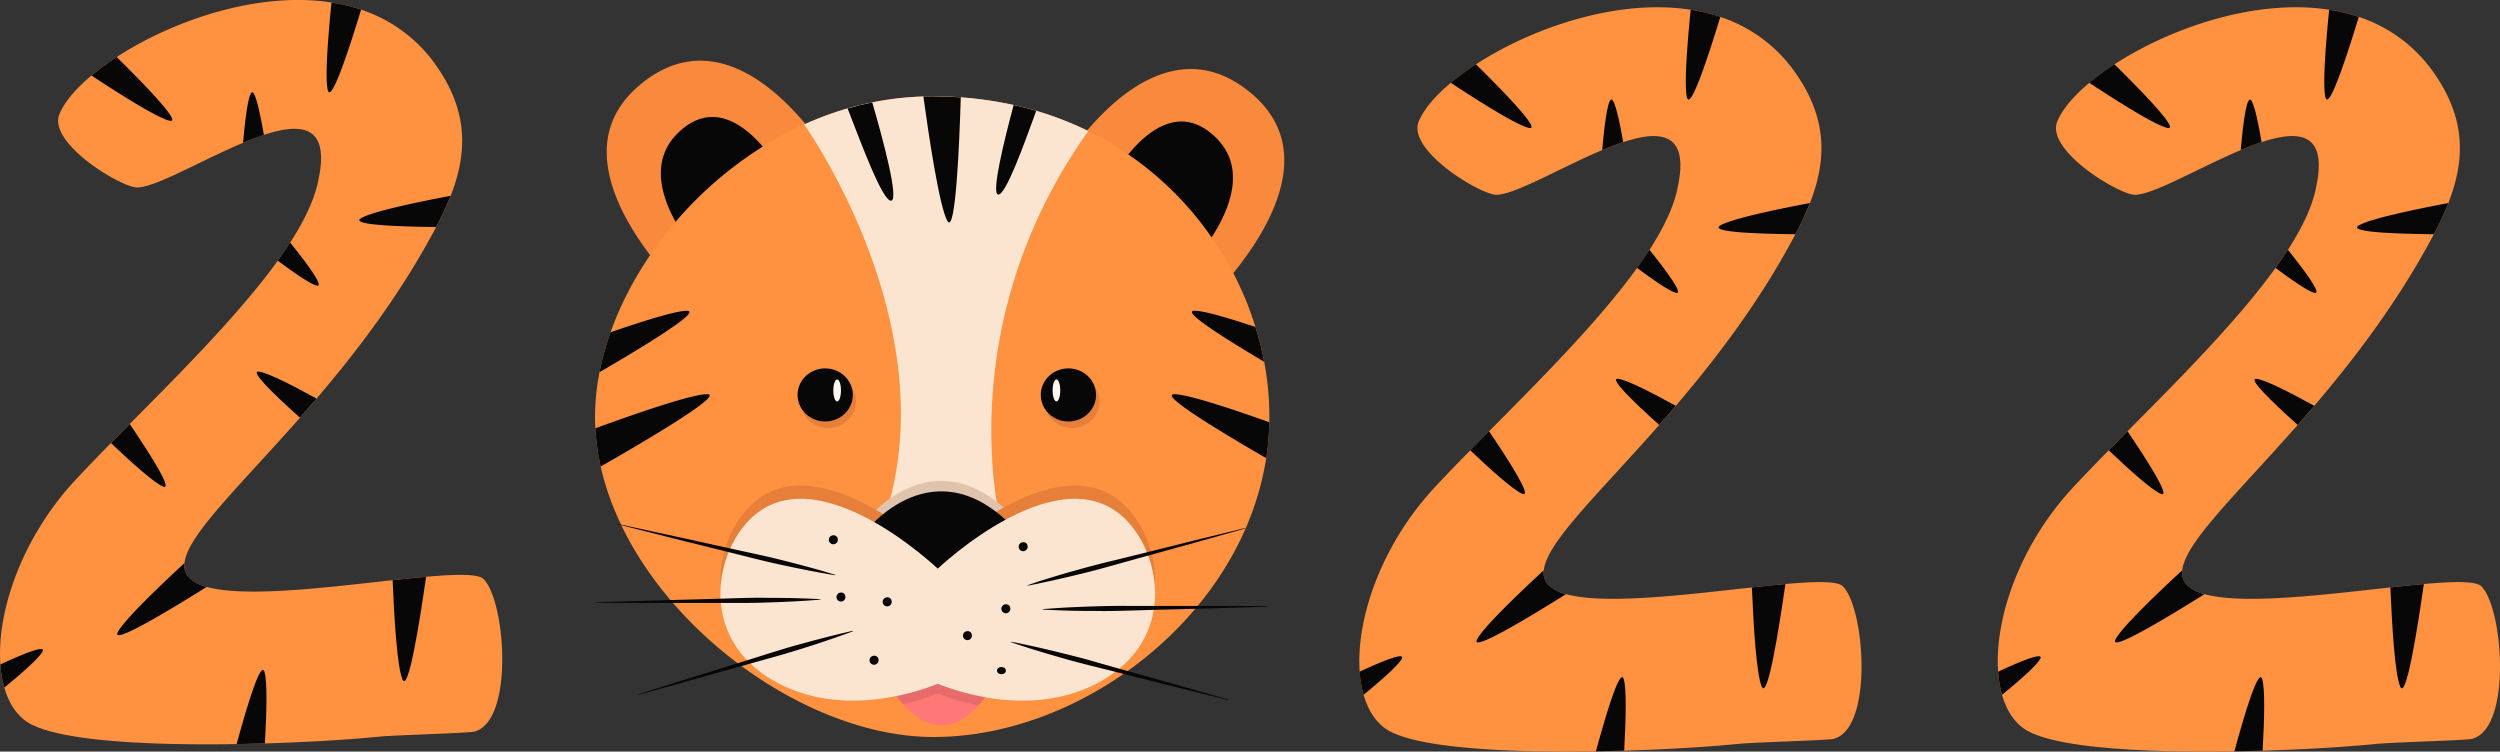 <svg xmlns="http://www.w3.org/2000/svg" width="1080" height="324.68" viewBox="0 0 1080 324.68"><rect x="0" y="0" width="1080" height="324.68" fill="#333333" stroke="none"/><g id="Слой_2" data-name="Слой 2"><g id="tiger04_517025248"><g id="tiger04_517025248-2" data-name="tiger04_517025248"><path d="M530.27 121.05a123.35 123.35.0 0 0-11.73-18.14 133.14 133.14.0 0 0-36-32.09 140.33 140.33.0 0 0-17.29-9C479 43.86 509 13.63 540.71 40.46 569.66 64.94 547.82 100.35 530.27 121.05z" fill="#f9893d"/><path d="M351.05 57.42A154.27 154.27.0 0 0 333.19 66a160.59 160.59.0 0 0-37.68 29.08 148.43 148.43.0 0 0-13.66 16.46c-16.27-21.05-32-52.39-5.65-74.66C307.47 10.4 337.08 39.39 351.05 57.42z" fill="#f9893d"/><path d="M548.37 180c0 .81.0 1.61.0 2.41A117 117 0 0 1 547 197.92c-10.56 68-79.6 120.8-144.28 120.46-58.75-.33-129.35-54.8-143.22-116.85a100.31 100.31.0 0 1-2.3-16.51c-.1-1.67-.14-3.35-.14-5A99.91 99.91.0 0 1 259 160.78a120.21 120.21.0 0 1 4.75-17.23c13-36.56 43.92-71.86 83.67-89.77a140.8 140.8.0 0 1 18.76-6.92q5.25-1.53 10.65-2.62a131.2 131.2.0 0 1 22.09-2.57c1.27.0 2.54-.05 3.81-.05q6.32.0 12.35.44a159.54 159.54.0 0 1 22.84 3.31c3.32.74 6.58 1.57 9.75 2.51a143.09 143.09.0 0 1 22.48 8.73 140.88 140.88.0 0 1 72.21 84.66 136.33 136.33.0 0 1 3.76 15A127.2 127.2.0 0 1 548.37 180z" fill="#ff9240"/><path d="M523.41 102.55a139.56 139.56.0 0 0-36-35.86c8.56-10.45 22.68-21.61 37.45-7.64C538.49 71.91 531.72 89.7 523.41 102.55z" fill="#070707"/><path d="M428 297.64a57.59 57.59.0 0 1-5.38 7.17c-13.87 15.48-26.08 6.7-32.51-.57a42.35 42.35.0 0 1-4.82-6.6s-3.86-12.74-4-13.26c0-.21 10.81-3.71 22.51-5.69l2.49-.4C423.57 275.75 441.19 277.17 428 297.64z" fill="#ff7878"/><path d="M428 297.64a57.59 57.59.0 0 1-5.38 7.17 101.58 101.58.0 0 1-17.53-5.26c-1.23-.5-1.89-.81-1.89-.81l.63-20.05 2.49-.4C423.57 275.75 441.19 277.17 428 297.64z" fill="#e86b6b"/><path d="M407 298.74s-.66.31-1.87.81a101.64 101.64.0 0 1-15 4.69 42.35 42.35.0 0 1-4.82-6.6s-3.86-12.74-4-13.26c0-.21 10.81-3.71 22.51-5.69l2.49-.4z" fill="#e86b6b"/><path d="M329.53 63.33a164.53 164.53.0 0 0-37.68 32.49c-6.76-12.23-10.6-27.39 1.4-38.73C307.37 43.75 320.88 53.33 329.53 63.33z" fill="#070707"/><path d="M433 228.9s-84.86 84.26-52.74.0S347.4 53.78 347.4 53.78a134.26 134.26.0 0 1 55.31-12.16c25.64.0 48.2 5.56 67.42 15C408.68 143.05 433 228.9 433 228.9z" fill="#fce5d0"/><path d="M373.81 225.24s30-39.4 65.82.0-65.77 17.89-65.82 16.51S373.81 225.24 373.81 225.24z" fill="#e0c3ad"/><path d="M404.74 240.3s54.68-52.43 83.17-19.86c14.93 17.06 18.77 52.05-14.08 69.12s-70.6-.68-70.6-.68z" fill="#e57f39"/><path d="M405.47 240.3s-54.67-52.43-83.17-19.86c-14.93 17.06-18.77 52.05 14.08 69.12s70.6-.68 70.6-.68z" fill="#e57f39"/><path d="M415.06 42.06c-.61 20.35-2.25 59.37-5.76 53.43s-8.23-37.95-10.4-53.82c1.27.0 2.54-.05 3.81-.05Q409 41.62 415.06 42.06z" fill="#070707"/><path d="M548.35 182.41A117 117 0 0 1 547 197.92c-18.27-10.55-46.24-27.33-39.9-27.61C512.55 170.07 532.72 176.83 548.35 182.41z" fill="#070707"/><path d="M546.1 156.26c-16.93-10-35.57-21.75-30.28-22 3.83-.17 14.88 3.1 26.52 7A136.33 136.33.0 0 1 546.1 156.26z" fill="#070707"/><path d="M259.49 201.53a100.31 100.31.0 0 1-2.3-16.51c15.86-5.79 42.13-15 48.48-14.71C312.79 170.62 276.55 191.81 259.49 201.53z" fill="#070707"/><path d="M259 160.78a120.21 120.21.0 0 1 4.75-17.23c13.86-4.8 28.65-9.47 33.2-9.27C303.05 134.55 277.2 150.2 259 160.78z" fill="#070707"/><path d="M385 86.7c-3.68.51-13.06-25-18.83-39.84q5.25-1.53 10.65-2.62C381.35 59.87 388.48 86.21 385 86.7z" fill="#070707"/><path d="M447.65 47.88c-5.46 15-13.25 36.65-16.46 36.17-3-.45 2.47-22.93 6.71-38.68C441.22 46.11 444.48 46.94 447.65 47.88z" fill="#070707"/><path d="M373.81 229.77s30-39.4 65.82.0-65.77 17.89-65.82 16.51S373.81 229.77 373.81 229.77z" fill="#070707"/><path d="M404.74 246s54.68-52.43 83.17-19.86c14.93 17.06 18.77 52.05-14.08 69.12s-70.6-.68-70.6-.68z" fill="#fce5d0"/><path d="M405.47 246s-54.67-52.43-83.17-19.86c-14.93 17.06-18.77 52.05 14.08 69.12s70.6-.68 70.6-.68z" fill="#fce5d0"/><path d="M530.47 302.42l-14.7-3.65L508.65 297l-7.94-2-17.25-4.36-8.77-2.2c-2.9-.7-5.74-1.44-8.49-2.15s-5.39-1.45-7.89-2.18l-3.64-1.05-3.4-1c-2.18-.64-4.17-1.26-5.93-1.81s-3.3-1.05-4.56-1.47-2.25-.73-2.93-1l-1-.35a.1.1.0 0 1-.06-.13.11.11.0 0 1 .12-.07l1.07.2c.7.13 1.72.35 3 .62s2.88.59 4.68 1 3.84.86 6.05 1.38l3.45.82 3.68.91c2.53.61 5.19 1.3 7.93 2s5.57 1.53 8.43 2.36l8.7 2.47 17.13 4.8 7.89 2.22 7.05 2 14.57 4.15a.11.11.0 0 1 .07.13A.11.11.0 0 1 530.47 302.42z" fill="#070707"/><path d="M547.46 262.1l-15.14.46-7.33.22-8.19.21-17.79.46-9 .26c-3 .1-5.92.16-8.76.22s-5.58.05-8.19.0h-3.79l-3.54-.05c-2.27.0-4.36-.1-6.2-.15s-3.46-.11-4.79-.18l-3.08-.14-1.08-.07a.1.1.0 0 1-.1-.11.11.11.0 0 1 .09-.1l1.09-.09 3.07-.22c1.33-.1 2.94-.2 4.78-.31s3.93-.21 6.2-.3l3.54-.14 3.79-.13c2.6-.09 5.35-.14 8.18-.18s5.78.0 8.76.0h9 26 7.34l15.15.07a.1.1.0 0 1 .1.1A.09.09.0 0 1 547.46 262.1z" fill="#070707"/><path d="M537.69 228.38l-14.59 4.1-7.06 2-7.89 2.18L491 241.39l-8.71 2.44c-2.87.81-5.7 1.58-8.44 2.32s-5.41 1.4-7.94 2l-3.68.89-3.46.8c-2.21.52-4.25 1-6 1.36s-3.38.72-4.69 1l-3 .6-1.07.2a.1.1.0 0 1-.12-.08.11.11.0 0 1 .07-.12l1-.35c.67-.23 1.67-.55 2.93-1s2.79-.9 4.56-1.45 3.76-1.15 5.94-1.79l3.4-1 3.65-1c2.5-.72 5.15-1.43 7.9-2.15s5.6-1.42 8.5-2.12l8.77-2.16 17.27-4.29 7.95-2 7.13-1.74 14.71-3.6a.11.11.0 0 1 .13.08A.1.1.0 0 1 537.69 228.38z" fill="#070707"/><path d="M275.45 3e2l14.45-4.54 7-2.2 7.82-2.43 17-5.27 8.62-2.7c2.84-.91 5.65-1.75 8.37-2.59s5.36-1.56 7.87-2.24l3.66-1 3.42-.91c2.2-.58 4.22-1.09 6-1.54s3.36-.83 4.66-1.12 2.3-.55 3-.7l1.06-.23a.11.11.0 0 1 .13.08.11.11.0 0 1-.07.12l-1 .38c-.66.25-1.65.6-2.9 1.05s-2.76 1-4.51 1.59-3.72 1.27-5.88 2l-3.37 1.1L347.15 280c-2.48.79-5.11 1.59-7.83 2.39s-5.55 1.6-8.42 2.38l-8.71 2.43L305.06 292l-7.88 2.22-7.07 2-14.6 4a.11.11.0 0 1-.13-.07A.12.12.0 0 1 275.45 3e2z" fill="#070707"/><path d="M257.44 260.19l15.14-.47 7.33-.23 8.19-.23 17.79-.48 9-.27c3-.11 5.92-.17 8.75-.24s5.59-.06 8.19.0h3.79l3.55.05c2.27.0 4.35.09 6.2.14s3.46.11 4.78.17l3.08.14 1.09.07a.1.1.0 0 1 .1.11.11.11.0 0 1-.1.1l-1.08.09-3.08.23c-1.32.1-2.93.2-4.77.31s-3.93.21-6.2.31l-3.54.15-3.79.13c-2.6.09-5.35.15-8.19.19s-5.77.0-8.75.0h-9-17.8-8.19-7.33l-15.15-.05a.09.09.0 0 1-.1-.1A.11.11.0 0 1 257.44 260.19z" fill="#070707"/><path d="M266.35 226.23l14.81 3.2 7.17 1.54 8 1.76 17.37 3.83 8.84 1.92c2.92.61 5.78 1.26 8.55 1.88s5.43 1.29 8 1.94l3.68.94 3.43.9c2.19.58 4.2 1.14 6 1.63s3.33.94 4.6 1.33 2.28.66 2.95.88l1.05.32a.12.12.0 0 1 .07.13.11.11.0 0 1-.12.07l-1.08-.17-3-.52c-1.3-.22-2.89-.51-4.71-.85s-3.86-.74-6.08-1.2l-3.48-.71-3.71-.79c-2.54-.53-5.22-1.14-8-1.79s-5.61-1.36-8.5-2.1l-8.76-2.19-17.28-4.28-7.95-2-7.11-1.8-14.69-3.7a.09.09.0 0 1-.07-.12A.1.1.0 0 1 266.35 226.23z" fill="#070707"/><ellipse cx="357.85" cy="173.43" rx="11.94" ry="11.47" fill="#e57f39"/><ellipse cx="356.48" cy="170.61" rx="11.94" ry="11.47" fill="#070707"/><ellipse cx="361.65" cy="168.67" rx="1.65" ry="4.76" fill="#fff8f0"/><ellipse cx="463.06" cy="173.43" rx="11.94" ry="11.47" fill="#e57f39"/><ellipse cx="461.55" cy="170.61" rx="11.94" ry="11.47" fill="#070707"/><path d="M454.73 168.67c0 2.63.74 4.76 1.65 4.76s1.65-2.13 1.65-4.76-.74-4.77-1.65-4.77S454.73 166 454.73 168.67z" fill="#fff8f0"/><path d="M361.9 232.81a1.94 1.94.0 1 1-1.9-1.56A1.76 1.76.0 0 1 361.9 232.81z" fill="#070707"/><path d="M443.91 235.81a1.94 1.94.0 1 1-1.9-1.57A1.76 1.76.0 0 1 443.91 235.81z" fill="#070707"/><path d="M436.43 262.62a1.94 1.94.0 1 1-1.91-1.56A1.76 1.76.0 0 1 436.43 262.62z" fill="#070707"/><path d="M419.83 274.22a1.94 1.94.0 1 1-1.9-1.56A1.76 1.76.0 0 1 419.83 274.22z" fill="#070707"/><ellipse cx="432.62" cy="289.7" rx="1.91" ry="1.56" fill="#070707"/><path d="M379.51 284.84a1.95 1.95.0 1 1-1.91-1.56A1.77 1.77.0 0 1 379.51 284.84z" fill="#070707"/><path d="M385.17 259.61a1.95 1.95.0 1 1-1.91-1.56A1.77 1.77.0 0 1 385.17 259.61z" fill="#070707"/><path d="M365.2 257.55a1.94 1.94.0 1 1-1.9-1.56A1.76 1.76.0 0 1 365.2 257.55z" fill="#070707"/><path d="M204.76 316.07c-2.75.66-33.64 1.45-41.1 2.17-2.19.22-4.55.43-7 .63-11.66 1-26.46 1.82-42.17 2.3-4 .12-8.11.22-12.22.28-19.73.32-40-.05-56.69-1.63-3.88-.36-7.56-.8-11-1.31-11-1.61-19.53-4-23.8-7.29S3.6 303.08 1.86 297a48.5 48.5.0 0 1-1.7-10c-1.62-22.67 9.19-54.58 32.3-79.52 4.66-5 9.89-10.43 15.47-16.1 2.64-2.69 5.36-5.44 8.13-8.23C78 161 103.35 135.68 120 112.63c1.91-2.65 3.71-5.27 5.37-7.85 6.29-9.74 10.68-19 12.2-27.17 5-23.33-7.18-24.75-23.56-19.35-2.91 1-6 2.12-9 3.43C87.34 69.08 67.75 80.68 59.4 81c-6.58.27-39-19.11-33.71-31.76 2.17-5.17 7-10.92 13.84-16.61a111 111 0 0 1 10.89-8c24.11-15.7 61-28.51 92.75-23.56A76.59 76.59.0 0 1 156 4.18a63.8 63.8.0 0 1 33.19 25.24c13 19.19 12.73 36.63 5.51 55.16a127.08 127.08.0 0 1-5.89 12.76l-.39.73c-15.16 28.73-34 53.4-51.66 74.12q-3.61 4.23-7.15 8.25C103.2 210.38 81 231.17 79.69 243.24a7.59 7.59.0 0 0 2.15 6.46 16.77 16.77.0 0 0 7.48 3.85c16.78 4.68 52.22.16 80.29-2.91 5.12-.56 10-1.07 14.47-1.47 13-1.15 22.53-1.34 24.85 1C218.49 259.79 222.21 311.88 204.76 316.07z" fill="#ff9240"/><path d="M73.39 52.17c-4.94-1-20.61-10.8-33.86-19.52a111 111 0 0 1 10.89-8C64.12 38.16 78.44 53.19 73.39 52.17z" fill="#070707"/><path d="M156 4.18c-5.76 18.89-12.87 40.05-14.34 34.92-1.38-4.73.0-22.47 1.54-38A76.59 76.59.0 0 1 156 4.18z" fill="#070707"/><path d="M194.67 84.58a127.08 127.08.0 0 1-5.89 12.76l-.39.73c-18.31-.21-36.7-1-32.59-3.7C160.12 91.59 178.87 87.58 194.67 84.58z" fill="#070707"/><path d="M136.73 172.19q-3.61 4.23-7.15 8.25c-11.91-10.66-21.94-20.5-17.65-19.9C115.72 161.06 126 166.26 136.73 172.19z" fill="#070707"/><path d="M89.32 253.55c-17.64 11-41 25-38.5 19.69 2.25-4.8 16.85-18.88 28.87-30a7.59 7.59.0 0 0 2.15 6.46A16.77 16.77.0 0 0 89.32 253.55z" fill="#070707"/><path d="M184.08 249.17c-3 20.83-7.68 49.88-10.19 44.38-2.28-5-3.59-26.3-4.28-42.91C174.73 250.08 179.61 249.57 184.08 249.17z" fill="#070707"/><path d="M114.44 321.17c-4 .12-8.11.22-12.22.28 4.87-17.9 10.47-36 12-31.31C115.54 294.13 115.2 307.62 114.44 321.17z" fill="#070707"/><path d="M70.44 210.21c-3.71-1.53-13.09-9.87-22.51-18.81 2.64-2.69 5.36-5.44 8.13-8.23C65.89 197.71 74.78 212 70.44 210.21z" fill="#070707"/><path d="M114 58.26c-2.91 1-6 2.12-9 3.43 1.21-13.74 2.8-24.56 4.7-21.19C111.05 43 112.57 49.88 114 58.26z" fill="#070707"/><path d="M136.63 123.34c-2.89-.87-9.3-5.23-16.64-10.71 1.91-2.65 3.71-5.27 5.37-7.85C134 115.54 140.34 124.46 136.63 123.34z" fill="#070707"/><path d="M18.31 281.59c-1.67 2.86-8.44 8.89-16.45 15.44a48.5 48.5.0 0 1-1.7-10C11.44 281.8 20.13 278.47 18.31 281.59z" fill="#070707"/><path d="M792 319.2c-2.75.65-33.64 1.44-41.09 2.16-2.2.22-4.56.43-7.06.63-11.66 1-26.45 1.83-42.16 2.3-4 .13-8.12.22-12.23.29-19.73.32-40-.05-56.69-1.64-3.87-.36-7.55-.79-11-1.3-11-1.61-19.53-4-23.8-7.29s-7.14-8.14-8.88-14.19a49.3 49.3.0 0 1-1.7-10c-1.62-22.68 9.19-54.58 32.3-79.52 4.66-5 9.89-10.43 15.47-16.1q4-4 8.14-8.24c22-22.18 47.29-47.49 63.92-70.54 1.91-2.64 3.71-5.26 5.37-7.84 6.29-9.75 10.68-19 12.2-27.18 5-23.33-7.18-24.75-23.55-19.35-2.91 1-6 2.13-9.06 3.43-17.61 7.4-37.19 19-45.55 19.34-6.58.27-39-19.12-33.71-31.77 2.18-5.16 7-10.91 13.84-16.61a114.37 114.37.0 0 1 10.89-8c24.12-15.7 61-28.51 92.75-23.56a76.71 76.71.0 0 1 12.81 3.1 63.8 63.8.0 0 1 33.18 25.25c13 19.19 12.73 36.62 5.51 55.15A126.07 126.07.0 0 1 776 100.46l-.39.73c-15.16 28.74-34 53.41-51.66 74.12-2.41 2.83-4.79 5.57-7.15 8.25-26.37 29.94-48.63 50.74-49.88 62.81a7.56 7.56.0 0 0 2.14 6.46 16.76 16.76.0 0 0 7.48 3.84c16.79 4.69 52.23.17 80.29-2.9 5.13-.56 10-1.07 14.48-1.47 13-1.15 22.52-1.35 24.84 1C805.69 262.91 809.41 315 792 319.2z" fill="#ff9240"/><path d="M660.59 55.29c-4.94-1-20.61-10.79-33.86-19.52a114.37 114.37.0 0 1 10.89-8C651.32 41.29 665.65 56.32 660.59 55.29z" fill="#070707"/><path d="M743.18 7.3c-5.77 18.9-12.87 40.05-14.35 34.93-1.37-4.73.0-22.47 1.54-38A76.71 76.71.0 0 1 743.18 7.3z" fill="#070707"/><path d="M781.87 87.7A126.07 126.07.0 0 1 776 100.46l-.39.73c-18.31-.21-36.7-1-32.59-3.69C747.32 94.71 766.07 90.71 781.87 87.7z" fill="#070707"/><path d="M723.93 175.31c-2.41 2.83-4.79 5.57-7.15 8.25-11.91-10.66-21.93-20.49-17.65-19.9C702.92 164.18 713.18 169.39 723.93 175.31z" fill="#070707"/><path d="M676.52 256.67c-17.64 11.05-41 25-38.5 19.69 2.26-4.8 16.85-18.87 28.88-30a7.56 7.56.0 0 0 2.14 6.46A16.76 16.76.0 0 0 676.52 256.67z" fill="#070707"/><path d="M771.29 252.3c-3 20.83-7.69 49.88-10.2 44.37-2.28-5-3.59-26.3-4.28-42.9C761.94 253.21 766.81 252.7 771.29 252.3z" fill="#070707"/><path d="M701.65 324.29c-4 .13-8.12.22-12.23.29 4.88-17.9 10.47-36 12-31.31C702.74 297.25 702.4 310.74 701.65 324.29z" fill="#070707"/><path d="M657.65 213.33c-3.72-1.53-13.1-9.86-22.52-18.8q4-4 8.14-8.24C653.1 200.84 662 215.12 657.65 213.33z" fill="#070707"/><path d="M701.21 61.38c-2.91 1-6 2.13-9.06 3.43 1.21-13.74 2.8-24.56 4.71-21.19C698.26 46.1 699.77 53 701.21 61.38z" fill="#070707"/><path d="M723.83 126.47c-2.88-.87-9.3-5.23-16.64-10.72 1.91-2.64 3.71-5.26 5.37-7.84C721.2 118.66 727.54 127.59 723.83 126.47z" fill="#070707"/><path d="M605.51 284.71c-1.67 2.86-8.44 8.89-16.45 15.45a49.3 49.3.0 0 1-1.7-10C598.64 284.92 607.33 281.59 605.51 284.71z" fill="#070707"/><path d="M1067.79 319.2c-2.75.65-33.64 1.44-41.1 2.16-2.2.22-4.56.43-7.06.63-11.66 1-26.45 1.83-42.16 2.3-4 .13-8.12.22-12.22.29-19.74.32-40-.05-56.69-1.64-3.88-.36-7.56-.79-11-1.3-11-1.61-19.52-4-23.8-7.29s-7.13-8.14-8.87-14.19a48.61 48.61.0 0 1-1.7-10c-1.62-22.68 9.19-54.58 32.3-79.52 4.66-5 9.89-10.43 15.47-16.1 2.64-2.69 5.36-5.44 8.13-8.24 22-22.18 47.29-47.49 63.93-70.54q2.87-4 5.37-7.84c6.29-9.75 10.68-19 12.19-27.18 5-23.33-7.17-24.75-23.55-19.35-2.91 1-5.95 2.13-9 3.43-17.62 7.4-37.2 19-45.55 19.34-6.59.27-39-19.12-33.71-31.77 2.17-5.16 7-10.91 13.83-16.61a115.66 115.66.0 0 1 10.89-8c24.12-15.7 61-28.51 92.75-23.56A76.47 76.47.0 0 1 1019 7.3a63.8 63.8.0 0 1 33.18 25.25c13 19.19 12.74 36.62 5.52 55.15a126.2 126.2.0 0 1-5.9 12.76l-.38.73c-15.17 28.74-34 53.41-51.66 74.12-2.41 2.83-4.8 5.57-7.16 8.25C966.23 213.5 944 234.3 942.72 246.37a7.57 7.57.0 0 0 2.15 6.46 16.76 16.76.0 0 0 7.48 3.84c16.78 4.69 52.22.17 80.29-2.9 5.12-.56 10-1.07 14.47-1.47 13-1.15 22.53-1.35 24.85 1C1081.51 262.91 1085.24 315 1067.79 319.2z" fill="#ff9240"/><path d="M936.41 55.29c-4.93-1-20.6-10.79-33.86-19.52a115.66 115.66.0 0 1 10.89-8C927.15 41.29 941.47 56.32 936.41 55.29z" fill="#070707"/><path d="M1019 7.3c-5.77 18.9-12.87 40.05-14.35 34.93-1.37-4.73.0-22.47 1.54-38A76.47 76.47.0 0 1 1019 7.3z" fill="#070707"/><path d="M1057.7 87.7a126.2 126.2.0 0 1-5.9 12.76l-.38.73c-18.31-.21-36.7-1-32.6-3.69C1023.15 94.71 1041.89 90.71 1057.7 87.7z" fill="#070707"/><path d="M999.76 175.31c-2.41 2.83-4.8 5.57-7.16 8.25-11.9-10.66-21.93-20.49-17.64-19.9C978.74 164.18 989 169.39 999.76 175.31z" fill="#070707"/><path d="M952.35 256.67c-17.64 11.05-41 25-38.5 19.69 2.25-4.8 16.84-18.87 28.87-30a7.57 7.57.0 0 0 2.15 6.46A16.76 16.76.0 0 0 952.35 256.67z" fill="#070707"/><path d="M1047.11 252.3c-3 20.83-7.68 49.88-10.2 44.37-2.28-5-3.58-26.3-4.27-42.9C1037.76 253.21 1042.64 252.7 1047.11 252.3z" fill="#070707"/><path d="M977.47 324.29c-4 .13-8.12.22-12.22.29 4.87-17.9 10.47-36 12-31.31C978.56 297.25 978.22 310.74 977.47 324.29z" fill="#070707"/><path d="M933.47 213.33c-3.72-1.53-13.1-9.86-22.51-18.8 2.64-2.69 5.36-5.44 8.13-8.24C928.92 200.84 937.81 215.12 933.47 213.33z" fill="#070707"/><path d="M977 61.38c-2.91 1-5.95 2.13-9 3.43 1.2-13.74 2.8-24.56 4.7-21.19C974.08 46.1 975.6 53 977 61.38z" fill="#070707"/><path d="M999.65 126.47c-2.88-.87-9.29-5.23-16.63-10.72q2.87-4 5.37-7.84C997 118.66 1003.36 127.59 999.65 126.47z" fill="#070707"/><path d="M881.33 284.71c-1.66 2.86-8.44 8.89-16.44 15.45a48.61 48.61.0 0 1-1.7-10C874.47 284.92 883.15 281.59 881.33 284.71z" fill="#070707"/></g></g></g></svg>